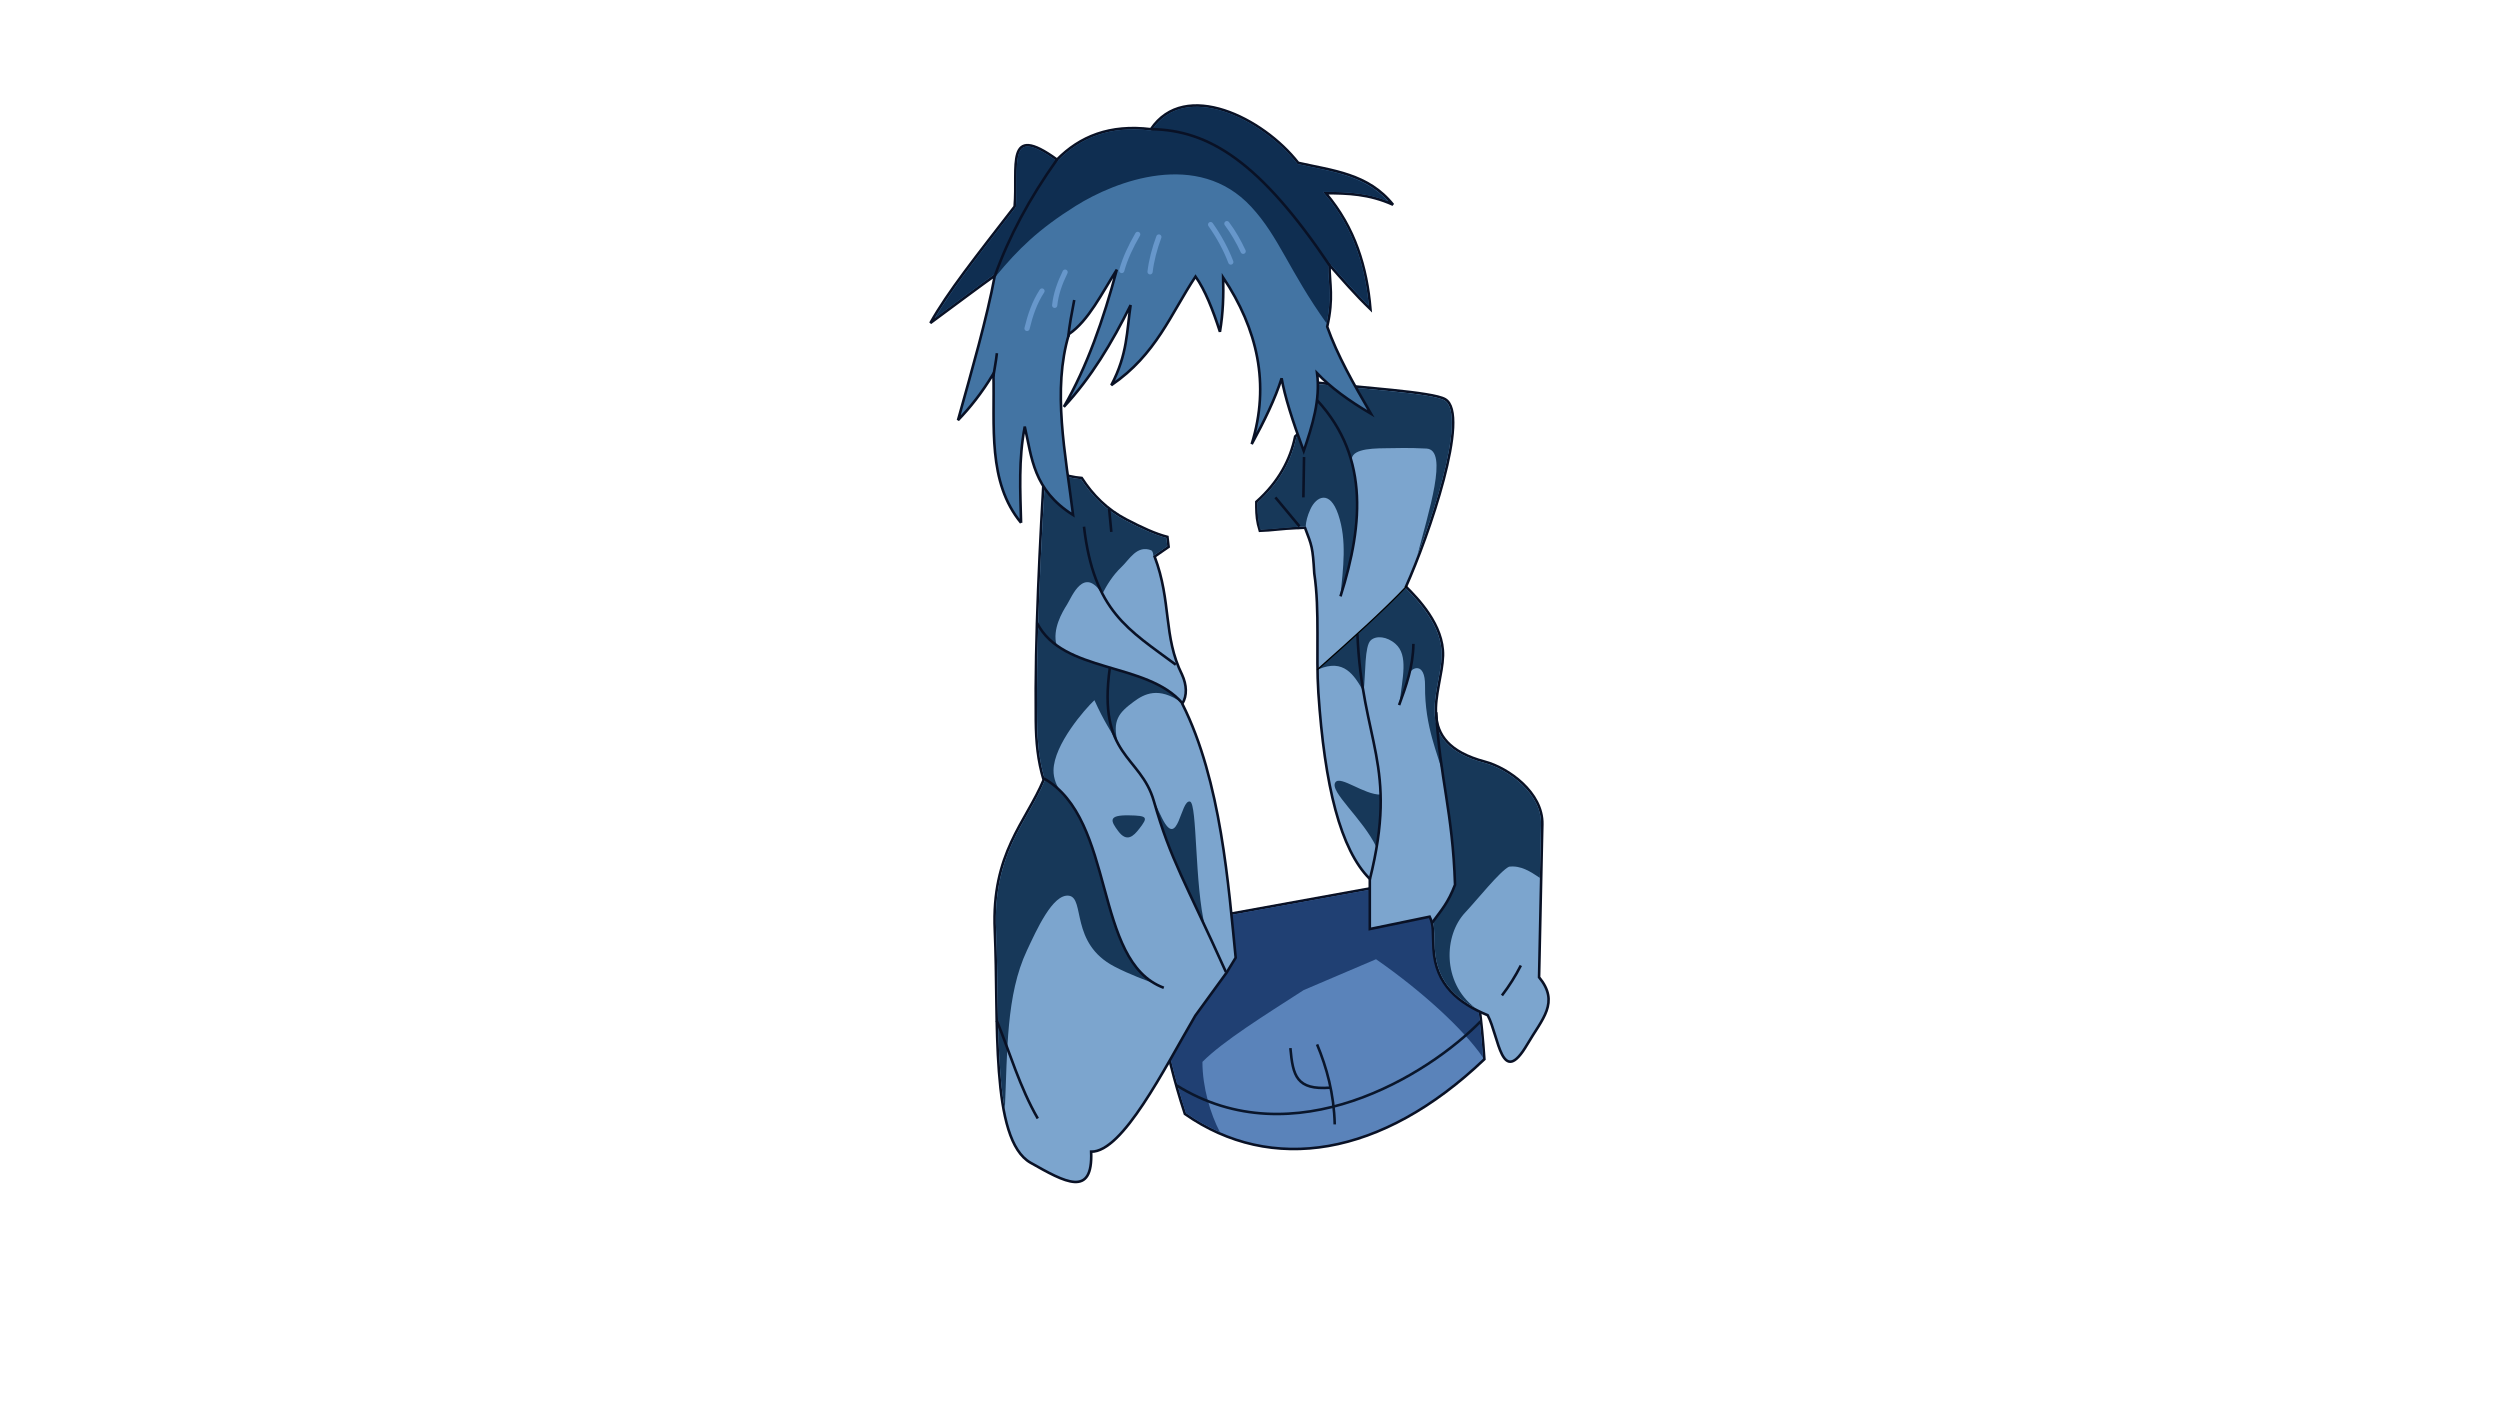 <?xml version="1.0" encoding="UTF-8" standalone="no"?>
<!-- Created with Inkscape (http://www.inkscape.org/) -->

<svg
   xmlns:dc="http://purl.org/dc/elements/1.1/"
   xmlns:cc="http://creativecommons.org/ns#"
   xmlns:rdf="http://www.w3.org/1999/02/22-rdf-syntax-ns#"
   xmlns:svg="http://www.w3.org/2000/svg"
   xmlns="http://www.w3.org/2000/svg"
   xmlns:xlink="http://www.w3.org/1999/xlink"
   version="1.1"
   width="1920"
   height="1080"
   id="svg2">
  <defs
     id="defs4">
    <linearGradient
       id="linearGradient4060">
      <stop
         id="stop4062"
         style="stop-color:#325262;stop-opacity:1"
         offset="0" />
      <stop
         id="stop4064"
         style="stop-color:#387683;stop-opacity:1"
         offset="1" />
    </linearGradient>
    <linearGradient
       id="linearGradient4183">
      <stop
         id="stop4185"
         style="stop-color:#054e77;stop-opacity:1"
         offset="0" />
      <stop
         id="stop4187"
         style="stop-color:#1c787d;stop-opacity:1"
         offset="1" />
    </linearGradient>
    <linearGradient
       id="linearGradient4173">
      <stop
         id="stop4175"
         style="stop-color:#256178;stop-opacity:1"
         offset="0" />
      <stop
         id="stop4177"
         style="stop-color:#367b7e;stop-opacity:1"
         offset="1" />
    </linearGradient>
    <linearGradient
       id="linearGradient4163">
      <stop
         id="stop4165"
         style="stop-color:#316178;stop-opacity:1"
         offset="0" />
      <stop
         id="stop4167"
         style="stop-color:#417d7d;stop-opacity:1"
         offset="1" />
    </linearGradient>
    <linearGradient
       id="linearGradient4155">
      <stop
         id="stop4157"
         style="stop-color:#206779;stop-opacity:1"
         offset="0" />
      <stop
         id="stop4159"
         style="stop-color:#307e7d;stop-opacity:1"
         offset="1" />
    </linearGradient>
    <linearGradient
       x1="445.5"
       y1="1080"
       x2="376.656"
       y2="0"
       id="linearGradient4161"
       xlink:href="#linearGradient4155"
       gradientUnits="userSpaceOnUse"
       gradientTransform="translate(141.421,-8.485)" />
    <linearGradient
       x1="128.23"
       y1="1077.172"
       x2="171.113"
       y2="7.1054274e-014"
       id="linearGradient4169"
       xlink:href="#linearGradient4163"
       gradientUnits="userSpaceOnUse"
       gradientTransform="translate(141.421,-8.485)" />
    <linearGradient
       x1="1920"
       y1="1080"
       x2="399.308"
       y2="0"
       id="linearGradient4189"
       xlink:href="#linearGradient4183"
       gradientUnits="userSpaceOnUse" />
    <linearGradient
       x1="120.622"
       y1="638.765"
       x2="-206.476"
       y2="638.765"
       id="linearGradient4066"
       xlink:href="#linearGradient4060"
       gradientUnits="userSpaceOnUse"
       gradientTransform="translate(141.421,-8.485)" />
    <linearGradient
       x1="314.005"
       y1="1080"
       x2="272.661"
       y2="0"
       id="linearGradient4109"
       xlink:href="#linearGradient4173"
       gradientUnits="userSpaceOnUse"
       gradientTransform="translate(141.421,-8.485)" />
  </defs>
  <path
     d="m 877.5,714 c 10.808,47.146 15.309,89.248 32.5,141.5 66.252,46.369 151.188,33.235 230,-42 -3.894,-59.928 -14.042,-99.53 -23,-143 z"
     id="path4094"
     style="fill:#5a83ba;fill-opacity:1;stroke:#091125;stroke-width:2;stroke-linecap:butt;stroke-linejoin:miter;stroke-miterlimit:4;stroke-opacity:1;stroke-dasharray:none" />
  <path
     d="m 1116.219,671.656 -237.531,43.125 c 10.633,46.703 15.209,88.467 32.156,140.094 8.43,5.874 17.146,10.787 26.125,14.719 -7.369,-14 -13.5,-34.553 -13.5,-54.062 15.609,-15.805 47.661,-35.723 77.781,-55.156 l 55.531,-23.688 c 34.945,24.223 67.387,53.88 82.125,75.469 -3.926,-58.595 -13.846,-97.734 -22.687,-140.5 z"
     id="path4102"
     style="fill:#204073;fill-opacity:1;stroke:none" />
  <path
     d="m 1004.312,293.094 c 6.056,11.977 6.417,28.092 -9.625,42.125 -3.741,17.781 -12.47,34.686 -29.812,50.188 -0.022,5.667 -0.013,11.353 1.312,17.188 l 1.373,5.033 c 9.413,-0.253 16.308,-1.611 28.997,-2.124 0.312,0.485 1.049,-0.528 1.348,-0.034 1.44,-0.077 2.906,-0.154 4.313,-0.219 5.296,14.057 5.941,14.632 7.125,35.031 4.326,28.772 1.208,62.541 3.156,91.719 4.783,71.622 16.994,120.592 39.5,143 l 0,38.5 46,-9.5 c 3.297,6.585 2.262,13.497 2.906,24.656 1.622,28.089 19.449,41.77 41.656,51.062 8.685,16.359 10.492,56.445 30.438,22.281 11.439,-19.593 24.995,-32.018 9,-51.5 l 2.5,-117.5 c 0.521,-24.49 -26.317,-43.289 -44,-48 -56.491,-15.05 -33.061,-53.514 -32.281,-81.375 0.659,-23.553 -19.416,-44.05 -28.438,-53.062 17.311,-38.649 49.842,-132.518 30.063,-143.969 -9.812,-5.68 -63.729,-8.702 -105.531,-13.5 z M 802.5,350.469 c -3.896,68.466 -7.707,136.956 -7,203.031 0.177,16.58 1.523,30.564 6,45.5 -13.645,32.445 -40.164,56.354 -37.5,115.5 3.112,69.097 -3.767,160.819 27.5,178.5 26.556,15.018 47.94,27.1 46.5,-8.5 24.294,0.341 56.026,-63.498 80,-104.5 l 24,-33 7,-11.5 c -5.486,-54.503 -11.112,-135.642 -41,-195 3.862,-6.276 3.408,-14.469 -0.156,-22.312 -14.595,-29.337 -8.027,-56.254 -21.106,-90.768 L 897.5,419.969 c -0.314,-2.935 -0.598,-5.436 -0.906,-7.625 -9.222,-2.378 -19.305,-7.011 -31.656,-13.438 -14.622,-7.607 -25.629,-18.644 -34.156,-31.812 -12.319,-1.066 -24.621,-4.844 -28.281,-16.625 z"
     id="path3178"
     style="fill:#7ca5ce;fill-opacity:1;stroke:#091125;stroke-width:2;stroke-linecap:butt;stroke-linejoin:miter;stroke-miterlimit:4;stroke-opacity:1;stroke-dasharray:none" />
  <path
     d="m 1005.938,294.312 c 5.396,12.038 5.005,27.795 -10.344,41.406 -3.785,17.733 -12.567,34.634 -29.719,50.094 -0.802,5.547 0.426,15.787 1.863,20.902 5.36,0.152 22.513,-1.666 30.699,-2.277 1.248,-0.066 2.531,-0.131 3.75,-0.188 l 0.594,-0.031 c 0.282,-3.822 1.145,-7.759 3.594,-13.125 4.474,-9.802 14.883,-15.173 21.406,4.062 6.76,19.934 3.775,40.944 1.656,62.719 11.37,-35.771 17.436,-70.503 8.938,-102.219 -2.732,-10.197 11.873,-11.295 25.625,-11.406 8.837,-0.071 17.235,-0.5 31.5,0.25 17.316,0.91 1.435,49.256 -7.031,82.281 3.412,-8.853 6.933,-18.58 10.25,-28.562 0.823,-2.477 1.644,-4.97 2.437,-7.469 0.01,-0.019 -0.01,-0.043 0,-0.062 0.799,-2.518 1.585,-5.042 2.344,-7.562 0.379,-1.257 0.758,-2.496 1.125,-3.75 0.369,-1.264 0.738,-2.523 1.094,-3.781 0.047,-0.167 0.078,-0.333 0.125,-0.5 0.659,-2.336 1.3,-4.665 1.906,-6.969 3.902,-14.827 6.655,-28.798 7.188,-39.688 0.133,-2.711 0.126,-5.238 -0.031,-7.531 -7e-4,-0.011 8e-4,-0.021 0,-0.031 -0.039,-0.565 -0.099,-1.12 -0.156,-1.656 0,-0.011 0,-0.021 0,-0.031 -0.057,-0.535 -0.112,-1.057 -0.188,-1.562 0,-0.011 0,-0.021 0,-0.031 -0.076,-0.504 -0.187,-0.965 -0.281,-1.438 0,-0.01 0,-0.021 0,-0.031 -0.095,-0.472 -0.199,-0.936 -0.312,-1.375 0,-0.01 0,-0.021 0,-0.031 -0.114,-0.438 -0.243,-0.847 -0.375,-1.25 0,-0.01 0,-0.022 0,-0.031 -0.132,-0.402 -0.287,-0.789 -0.438,-1.156 0,-0.009 0,-0.022 0,-0.031 -0.304,-0.741 -0.652,-1.402 -1.031,-2 0,-0.007 0,-0.024 0,-0.031 -0.769,-1.208 -1.699,-2.123 -2.781,-2.75 -0.331,-0.192 -0.746,-0.399 -1.219,-0.594 -0.275,-0.113 -0.617,-0.231 -0.938,-0.344 -0.211,-0.074 -0.458,-0.145 -0.688,-0.219 -0.238,-0.076 -0.523,-0.173 -0.781,-0.25 -0.372,-0.11 -0.809,-0.234 -1.219,-0.344 -1.343,-0.357 -2.902,-0.714 -4.625,-1.062 -0.135,-0.027 -0.3,-0.067 -0.438,-0.094 -1.226,-0.243 -2.553,-0.487 -3.938,-0.719 -0.185,-0.031 -0.375,-0.062 -0.562,-0.094 -0.323,-0.053 -0.7,-0.104 -1.031,-0.156 -1.39,-0.223 -2.826,-0.443 -4.344,-0.656 -0.078,-0.011 -0.171,-0.02 -0.25,-0.031 -0.177,-0.025 -0.383,-0.038 -0.562,-0.062 -1.82,-0.251 -3.738,-0.508 -5.719,-0.75 -0.412,-0.051 -0.862,-0.106 -1.281,-0.156 -0.119,-0.014 -0.255,-0.017 -0.375,-0.031 -5.404,-0.643 -11.3,-1.29 -17.531,-1.906 -3.185,-0.315 -6.46,-0.621 -9.781,-0.938 -15.735,-1.498 -32.662,-3 -48.125,-4.75 z m -202.656,60.375 c -1.888,33.225 -3.759,66.449 -5.062,99.375 -0.012,0.311 -0.019,0.626 -0.031,0.938 -0.482,12.273 -0.885,24.479 -1.188,36.656 -0.005,0.187 0.005,0.375 0,0.562 -0.034,1.376 -0.063,2.75 -0.094,4.125 -0.136,6.015 -0.263,12.014 -0.344,18 -0.01,0.729 -0.022,1.459 -0.031,2.188 -10e-4,0.114 0.001,0.23 0,0.344 -0.048,4.017 -0.073,8.03 -0.094,12.031 -3.8e-4,0.073 3.7e-4,0.146 0,0.219 -0.02,4.053 -0.041,8.088 -0.031,12.125 0.01,4.092 0.05,8.176 0.094,12.25 0.022,2.067 0.062,4.104 0.125,6.094 0.062,1.99 0.14,3.947 0.25,5.875 0.662,11.568 2.261,22.132 5.594,33.25 l 0.094,0.344 -0.156,0.312 c -12.897,30.666 -36.806,53.283 -37.562,104.469 -0.025,1.706 -0.028,3.448 0,5.219 0.028,1.771 0.073,3.568 0.156,5.406 0.195,4.325 0.34,8.742 0.469,13.219 0.385,13.429 0.54,27.434 0.75,41.375 0.281,18.587 0.683,37.057 1.969,53.906 0.171,2.247 0.358,4.471 0.562,6.656 0.106,1.127 0.228,2.235 0.344,3.344 0.165,1.594 0.345,3.164 0.531,4.719 0.025,0.208 0.037,0.418 0.062,0.625 0.116,0.948 0.22,1.911 0.344,2.844 0.017,0.125 0.046,0.25 0.062,0.375 0.047,0.35 0.108,0.683 0.156,1.031 0.115,0.824 0.222,1.658 0.344,2.469 0.089,0.592 0.189,1.197 0.281,1.781 0.265,1.672 0.546,3.298 0.844,4.906 2.059,-44.84 0.878,-87.582 16.969,-121.781 7.241,-15.391 19.835,-43.81 32.25,-42.031 12.549,1.798 0.666,36.635 35,54.438 12.401,6.43 22.778,9.872 33.188,14.188 -44.335,-22.004 -35.636,-108.596 -73.594,-147.875 -4.09,-4.232 -6.527,-11.009 -6.438,-17.094 0.291,-19.795 24.208,-47.084 31.406,-53.812 7.437,16.361 12.404,23.504 18.094,33.312 -4.72,-17.699 0.637,-23.675 12.125,-32.188 8.074,-5.983 19.023,-11.77 36.688,0.625 0.03,-0.053 0.064,-0.103 0.094,-0.156 -22.548,-25.348 -69.032,-24.233 -96.062,-43.75 -3.405,-12.444 4.292,-25.391 8.062,-31.344 3.557,-5.616 12.908,-30.265 27,-8 3.357,-6.607 8.092,-14.487 14.75,-20.75 6.052,-5.692 11.928,-17.306 23.031,-12.812 1.237,1.041 1.39,2.841 1.422,4.265 4.474,-2.874 5.873,-4.083 10.792,-7.425 -0.248,-2.287 -0.595,-4.641 -0.838,-6.434 -9.168,-2.46 -19.11,-7.029 -31.188,-13.312 -14.636,-7.615 -25.685,-18.649 -34.25,-31.75 -6.076,-0.56 -12.164,-1.771 -17.281,-4.344 -4.032,-2.027 -7.413,-4.969 -9.656,-9 z m 86.312,402.031 c 1.02,0.492 2.058,0.95 3.125,1.375 0.003,-0.01 -0.003,-0.021 0,-0.031 -1.043,-0.456 -2.084,-0.909 -3.125,-1.344 z"
     id="path3209"
     style="fill:#173859;fill-opacity:1;stroke:none" />
  <path
     d="m 1029.5,458 c 17.922,-56.691 22.074,-110.532 -21.627,-154.473"
     id="path3180"
     style="fill:none;stroke:#091125;stroke-width:2;stroke-linecap:butt;stroke-linejoin:miter;stroke-miterlimit:4;stroke-opacity:1;stroke-dasharray:none" />
  <path
     d="m 784.181,401.531 c -0.6,-24.374 -2.004,-48.614 2.828,-73.893 5.491,23.857 6.391,48.533 37.123,67.882 -5.906,-47.469 -16.095,-95.958 -3.182,-138.946 15.033,-10.252 25.25,-31.341 36.77,-49.497 -10.293,38.38 -22.851,74.494 -40.659,105.359 20.834,-22.299 37.003,-49.264 51.265,-78.135 -3.038,19.637 -2.196,37.511 -14.849,61.518 34.518,-23.496 45.681,-54.777 64.7,-83.439 7.317,10.395 13.299,25.459 18.738,42.426 2.473,-14.456 2.813,-28.201 2.475,-41.719 26.269,39.575 36.158,81.817 21.92,127.986 9.64,-17.645 18.031,-34.789 22.981,-50.558 2.227,13.231 8.146,32.263 16.971,55.861 6.658,-19.593 12.841,-39.233 10.253,-59.751 10.307,10.868 24.463,21.187 41.366,31.113 -13.217,-22.611 -25.936,-45.138 -33.588,-66.822 5.049,-22.481 1.798,-32.514 1.768,-47.376 9.951,11.314 19.697,22.627 31.466,33.941 -2.773,-32.172 -11.785,-62.562 -34.295,-89.095 16.553,0.009 33.215,0.503 51.619,8.839 -18.989,-23.946 -46.655,-26.198 -72.832,-32.173 C 970.083,90.481 909.878,60.484 883.883,99.243 852.224,95.34 829.294,104.823 811.759,122.577 c -40.355,-29.327 -29.885,5.525 -32.527,36.062 -29.86,38.615 -51.441,65.692 -64.7,89.449 18.105,-13.387 39.276,-29.16 49.497,-36.416 -6.172,33.098 -17.593,72.495 -28.284,111.016 9.075,-9.443 18.149,-20.628 27.224,-35.709 1.002,40.351 -4.735,83.109 21.213,114.551 z"
     id="path4059"
     style="fill:#4374a3;fill-opacity:1;stroke:#091125;stroke-width:2;stroke-linecap:butt;stroke-linejoin:miter;stroke-miterlimit:4;stroke-opacity:1;stroke-dasharray:none" />
  <path
     d="m 941.5,746.5 c -31.363,-69.679 -42.319,-85.598 -55.352,-131.26 1.882,3.235 2.609,5.724 6.397,13.273 12.417,24.744 14.034,-14.79 21.39,-12.905 5.63,1.443 3.467,64.272 11.564,96.142"
     id="path3232"
     style="fill:#173859;fill-opacity:1;stroke:none" />
  <path
     d="m 866.811,626.177 c 14.789,0.235 14.928,1.497 8.232,10.189 -4.556,5.914 -9.65,10.833 -16.293,1.884 -5.608,-7.554 -8.227,-12.332 8.061,-12.073 z"
     id="path3228"
     style="fill:#173859;fill-opacity:1;stroke:none" />
  <path
     d="m 1060.371,610.275 c -12.816,0.137 -30.796,-14.812 -34.746,-9.525 -5.162,6.907 21.066,27.845 31.596,50.12 2.679,-15.248 3.512,-29.242 3.149,-40.595 z"
     id="path3237"
     style="fill:#173859;fill-opacity:1;stroke:none" />
  <path
     d="m 1079.156,451.406 c -17.491,18.328 -41.666,40.001 -66.312,61.906 0,0.197 0.029,0.397 0.031,0.594 18.969,-8.054 27.01,4.022 34.375,17.344 1.677,-14.873 0.656,-35.033 5.5,-39.5 4.123,-3.802 12.473,-3.02 19,2.75 9.942,8.789 5.457,25.378 2.875,46.875 2.808,-7.758 5.622,-15.575 7.688,-23.781 1.159,-4.602 12.343,-10.22 12.125,9.219 -0.353,31.593 10.447,53.569 13.344,66.594 3.812,25.213 8.471,48.788 9.688,86.094 -5.166,13.573 -10.209,19.174 -16.969,28.344 1.485,5.676 0.897,11.929 1.406,20.75 0.8,13.843 5.554,24.026 12.844,31.969 4.928,5.369 11.06,9.669 17.906,13.344 -25.161,-19.54 -23.832,-55.637 -7.375,-73.094 8.716,-9.245 26.866,-32.003 33.656,-35.188 9.032,-1.139 16.376,3.704 23.688,8.594 l 0.875,-41.25 c 0.253,-11.874 -6.154,-22.433 -14.875,-30.656 -8.721,-8.224 -19.732,-14.041 -28.375,-16.344 -14.242,-3.794 -23.565,-9.1 -29.469,-15.438 -5.904,-6.337 -8.341,-13.695 -8.906,-21.344 -1.131,-15.298 4.962,-31.899 5.344,-45.562 0.64,-22.888 -19.009,-43.169 -28.063,-52.219 z"
     id="path3220"
     style="fill:#173859;fill-opacity:1;stroke:none" />
  <path
     d="m 1001,382 0.5,-31"
     id="path3182"
     style="fill:none;stroke:#091125;stroke-width:2;stroke-linecap:butt;stroke-linejoin:miter;stroke-miterlimit:4;stroke-opacity:1;stroke-dasharray:none" />
  <path
     d="M 998,404.25 979.5,382"
     id="path3184"
     style="fill:none;stroke:#091125;stroke-width:2;stroke-linecap:butt;stroke-linejoin:miter;stroke-miterlimit:4;stroke-opacity:1;stroke-dasharray:none" />
  <path
     d="M 851.76,390.406 853.5,408.5"
     id="path3186"
     style="fill:none;stroke:#091125;stroke-width:2;stroke-linecap:butt;stroke-linejoin:miter;stroke-miterlimit:4;stroke-opacity:1;stroke-dasharray:none" />
  <path
     d="m 832.5,404.5 c 7.639,65.189 34.241,79.008 70.5,106"
     id="path3188"
     style="fill:none;stroke:#091125;stroke-width:2;stroke-linecap:butt;stroke-linejoin:miter;stroke-miterlimit:4;stroke-opacity:1;stroke-dasharray:none" />
  <path
     d="m 1052,675.5 c 22.116,-88.333 -6.139,-105.167 -9.5,-188.5"
     id="path3190"
     style="fill:none;stroke:#091125;stroke-width:2;stroke-linecap:butt;stroke-linejoin:miter;stroke-miterlimit:4;stroke-opacity:1;stroke-dasharray:none" />
  <path
     d="m 1011.5,514.5 c 25.739,-22.87 51.104,-45.552 69,-64.5"
     id="path3192"
     style="fill:none;stroke:#000000;stroke-width:1px;stroke-linecap:butt;stroke-linejoin:miter;stroke-opacity:1" />
  <path
     d="m 1074.5,541.5 c 5.43,-14.785 10.783,-29.609 11,-47"
     id="path3194"
     style="fill:none;stroke:#091125;stroke-width:2;stroke-linecap:butt;stroke-linejoin:miter;stroke-miterlimit:4;stroke-opacity:1;stroke-dasharray:none" />
  <path
     d="m 1103,547 c 2.818,50.884 12.618,75.873 14.464,132.5 -5.298,13.921 -10.439,19.397 -17.465,29"
     id="path3196"
     style="fill:none;stroke:#091125;stroke-width:2;stroke-linecap:butt;stroke-linejoin:miter;stroke-miterlimit:4;stroke-opacity:1;stroke-dasharray:none" />
  <path
     d="M 941.5,746.5 C 910.137,676.821 899.181,660.902 886.148,615.24 876.058,579.887 842.728,581.359 852.379,512.707"
     id="path3191"
     style="fill:none;stroke:#091125;stroke-width:2;stroke-linecap:butt;stroke-linejoin:miter;stroke-miterlimit:4;stroke-opacity:1;stroke-dasharray:none" />
  <path
     d="m 908,540 c -27.47,-31.899 -91.841,-22.777 -111.5,-61.5"
     id="path3193"
     style="fill:none;stroke:#091125;stroke-width:2;stroke-linecap:butt;stroke-linejoin:miter;stroke-miterlimit:4;stroke-opacity:1;stroke-dasharray:none" />
  <path
     d="m 1153.5,764.5 c 5.555,-7.186 10.359,-14.872 14.5,-23"
     id="path3195"
     style="fill:none;stroke:#091125;stroke-width:2;stroke-linecap:butt;stroke-linejoin:miter;stroke-miterlimit:4;stroke-opacity:1;stroke-dasharray:none" />
  <path
     d="m 797,859 c -13.802,-23.983 -21.244,-50.085 -31.5,-75.25"
     id="path3197"
     style="fill:none;stroke:#091125;stroke-width:2;stroke-linecap:butt;stroke-linejoin:miter;stroke-miterlimit:4;stroke-opacity:1;stroke-dasharray:none" />
  <path
     d="m 801.506,597.753 c 56.061,31.688 37.506,140.513 92.277,160.867"
     id="path3199"
     style="fill:none;stroke:#091125;stroke-width:2;stroke-linecap:butt;stroke-linejoin:miter;stroke-miterlimit:4;stroke-opacity:1;stroke-dasharray:none" />
  <path
     d="m 919.125,82.031 c -0.951,-0.004 -1.906,0.015 -2.844,0.062 -2.5,0.125 -4.97,0.425 -7.344,0.938 -9.495,2.049 -17.853,7.289 -24.219,16.781 l -0.344,0.5 -0.625,-0.062 c -31.406,-3.871 -53.927,5.461 -71.281,23.031 l -0.594,0.625 -0.719,-0.531 c -10.029,-7.289 -16.87,-10.495 -21.219,-10.844 -2.174,-0.174 -3.68,0.305 -4.875,1.281 -1.195,0.977 -2.097,2.555 -2.75,4.656 -1.307,4.202 -1.542,10.445 -1.562,17.531 -0.02,7.086 0.136,15.012 -0.531,22.719 l -0.031,0.312 -0.156,0.219 c -28.11,36.352 -48.596,62.315 -61.938,84.969 16.963,-12.558 35.957,-26.712 45.344,-33.375 l 2.031,-1.406 L 765,211.844 c -0.004,0.02 0.004,0.043 0,0.062 16.85,-20.448 32.609,-35.931 61.312,-53.875 30.464,-19.045 93.719,-43.408 134.594,0.75 21.493,23.22 28.795,48.683 57.906,89.531 4.26,-20.643 1.28,-30.327 1.25,-44.781 l 0,-2.656 1.75,2 c 9.343,10.623 18.623,21.199 29.406,31.781 -3.05,-30.95 -12.081,-60.082 -33.75,-85.625 l -1.406,-1.656 2.156,0 c 15.291,0.008 30.863,0.506 47.781,7.188 -18.562,-20.342 -44.275,-22.844 -69.188,-28.531 l -0.375,-0.094 -0.219,-0.281 C 982.886,108.545 961.207,92.492 939.781,85.594 932.751,83.33 925.783,82.061 919.125,82.031 z"
     id="path4082"
     style="fill:#0f2e51;fill-opacity:1;stroke:none" />
  <path
     d="m 764,212 c 10.701,-29.917 26.632,-59.833 48,-89.75"
     id="path4061"
     style="fill:none;stroke:#091125;stroke-width:2;stroke-linecap:butt;stroke-linejoin:miter;stroke-miterlimit:4;stroke-opacity:1;stroke-dasharray:none" />
  <path
     d="M 884,99.177 C 928.607,99.892 967.563,124.14 1021.25,204"
     id="path4063"
     style="fill:none;stroke:#091125;stroke-width:2;stroke-linecap:butt;stroke-linejoin:miter;stroke-miterlimit:4;stroke-opacity:1;stroke-dasharray:none" />
  <path
     d="m 825.017,230.411 c -1.66,9.323 -4.11,20.585 -4.419,28.108"
     id="path4065"
     style="fill:none;stroke:#091125;stroke-width:2;stroke-linecap:butt;stroke-linejoin:miter;stroke-miterlimit:4;stroke-opacity:1;stroke-dasharray:none" />
  <path
     d="m 765.62,271.247 c -0.818,7.371 -1.864,11.714 -2.74,17.943"
     id="path4067"
     style="fill:none;stroke:#091125;stroke-width:2;stroke-linecap:butt;stroke-linejoin:miter;stroke-miterlimit:4;stroke-opacity:1;stroke-dasharray:none" />
  <path
     d="m 800.25,223.5 c -5.745,8.764 -9.036,18.58 -11.5,28.75"
     id="path4069"
     style="fill:none;stroke:#6797cb;stroke-width:4;stroke-linecap:round;stroke-linejoin:miter;stroke-miterlimit:4;stroke-opacity:1;stroke-dasharray:none" />
  <path
     d="m 818,209 c -4.161,8.5 -7.133,17 -8,25.5"
     id="path4071"
     style="fill:none;stroke:#6797cb;stroke-width:4;stroke-linecap:round;stroke-linejoin:miter;stroke-miterlimit:4;stroke-opacity:1;stroke-dasharray:none" />
  <path
     d="m 873.75,180 c -5.344,9.25 -9.727,18.5 -12.25,27.75"
     id="path4073"
     style="fill:none;stroke:#6797cb;stroke-width:4;stroke-linecap:round;stroke-linejoin:miter;stroke-miterlimit:4;stroke-opacity:1;stroke-dasharray:none" />
  <path
     d="m 890,182 c -3.362,9.139 -5.743,18.082 -6.75,26.75"
     id="path4075"
     style="fill:none;stroke:#6797cb;stroke-width:4;stroke-linecap:round;stroke-linejoin:miter;stroke-miterlimit:4;stroke-opacity:1;stroke-dasharray:none" />
  <path
     d="m 929.75,172.5 c 6.572,9.349 11.757,18.929 15.5,28.75"
     id="path4077"
     style="fill:none;stroke:#6797cb;stroke-width:4;stroke-linecap:round;stroke-linejoin:miter;stroke-miterlimit:4;stroke-opacity:1;stroke-dasharray:none" />
  <path
     d="m 942.25,171.75 c 4.92,6.581 8.993,13.727 12.5,21.25"
     id="path4080"
     style="fill:none;stroke:#6797cb;stroke-width:4;stroke-linecap:round;stroke-linejoin:miter;stroke-miterlimit:4;stroke-opacity:1;stroke-dasharray:none" />
  <path
     d="M 903.5,833.5 C 993.319,889.608 1096.831,825.86 1137.5,784"
     id="path4096"
     style="fill:none;stroke:#0a162b;stroke-width:2;stroke-linecap:butt;stroke-linejoin:miter;stroke-miterlimit:4;stroke-opacity:1;stroke-dasharray:none" />
  <path
     d="m 1011.516,802.107 c 7.373,17.777 12.994,37.778 13.556,61.433"
     id="path4098"
     style="fill:none;stroke:#0a162b;stroke-width:2;stroke-linecap:butt;stroke-linejoin:miter;stroke-miterlimit:4;stroke-opacity:1;stroke-dasharray:none" />
  <path
     d="m 991.01,804.935 c 1.958,21.561 4.701,32.292 30.595,30.406"
     id="path4100"
     style="fill:none;stroke:#0a162b;stroke-width:2;stroke-linecap:butt;stroke-linejoin:miter;stroke-miterlimit:4;stroke-opacity:1;stroke-dasharray:none" />
</svg>
